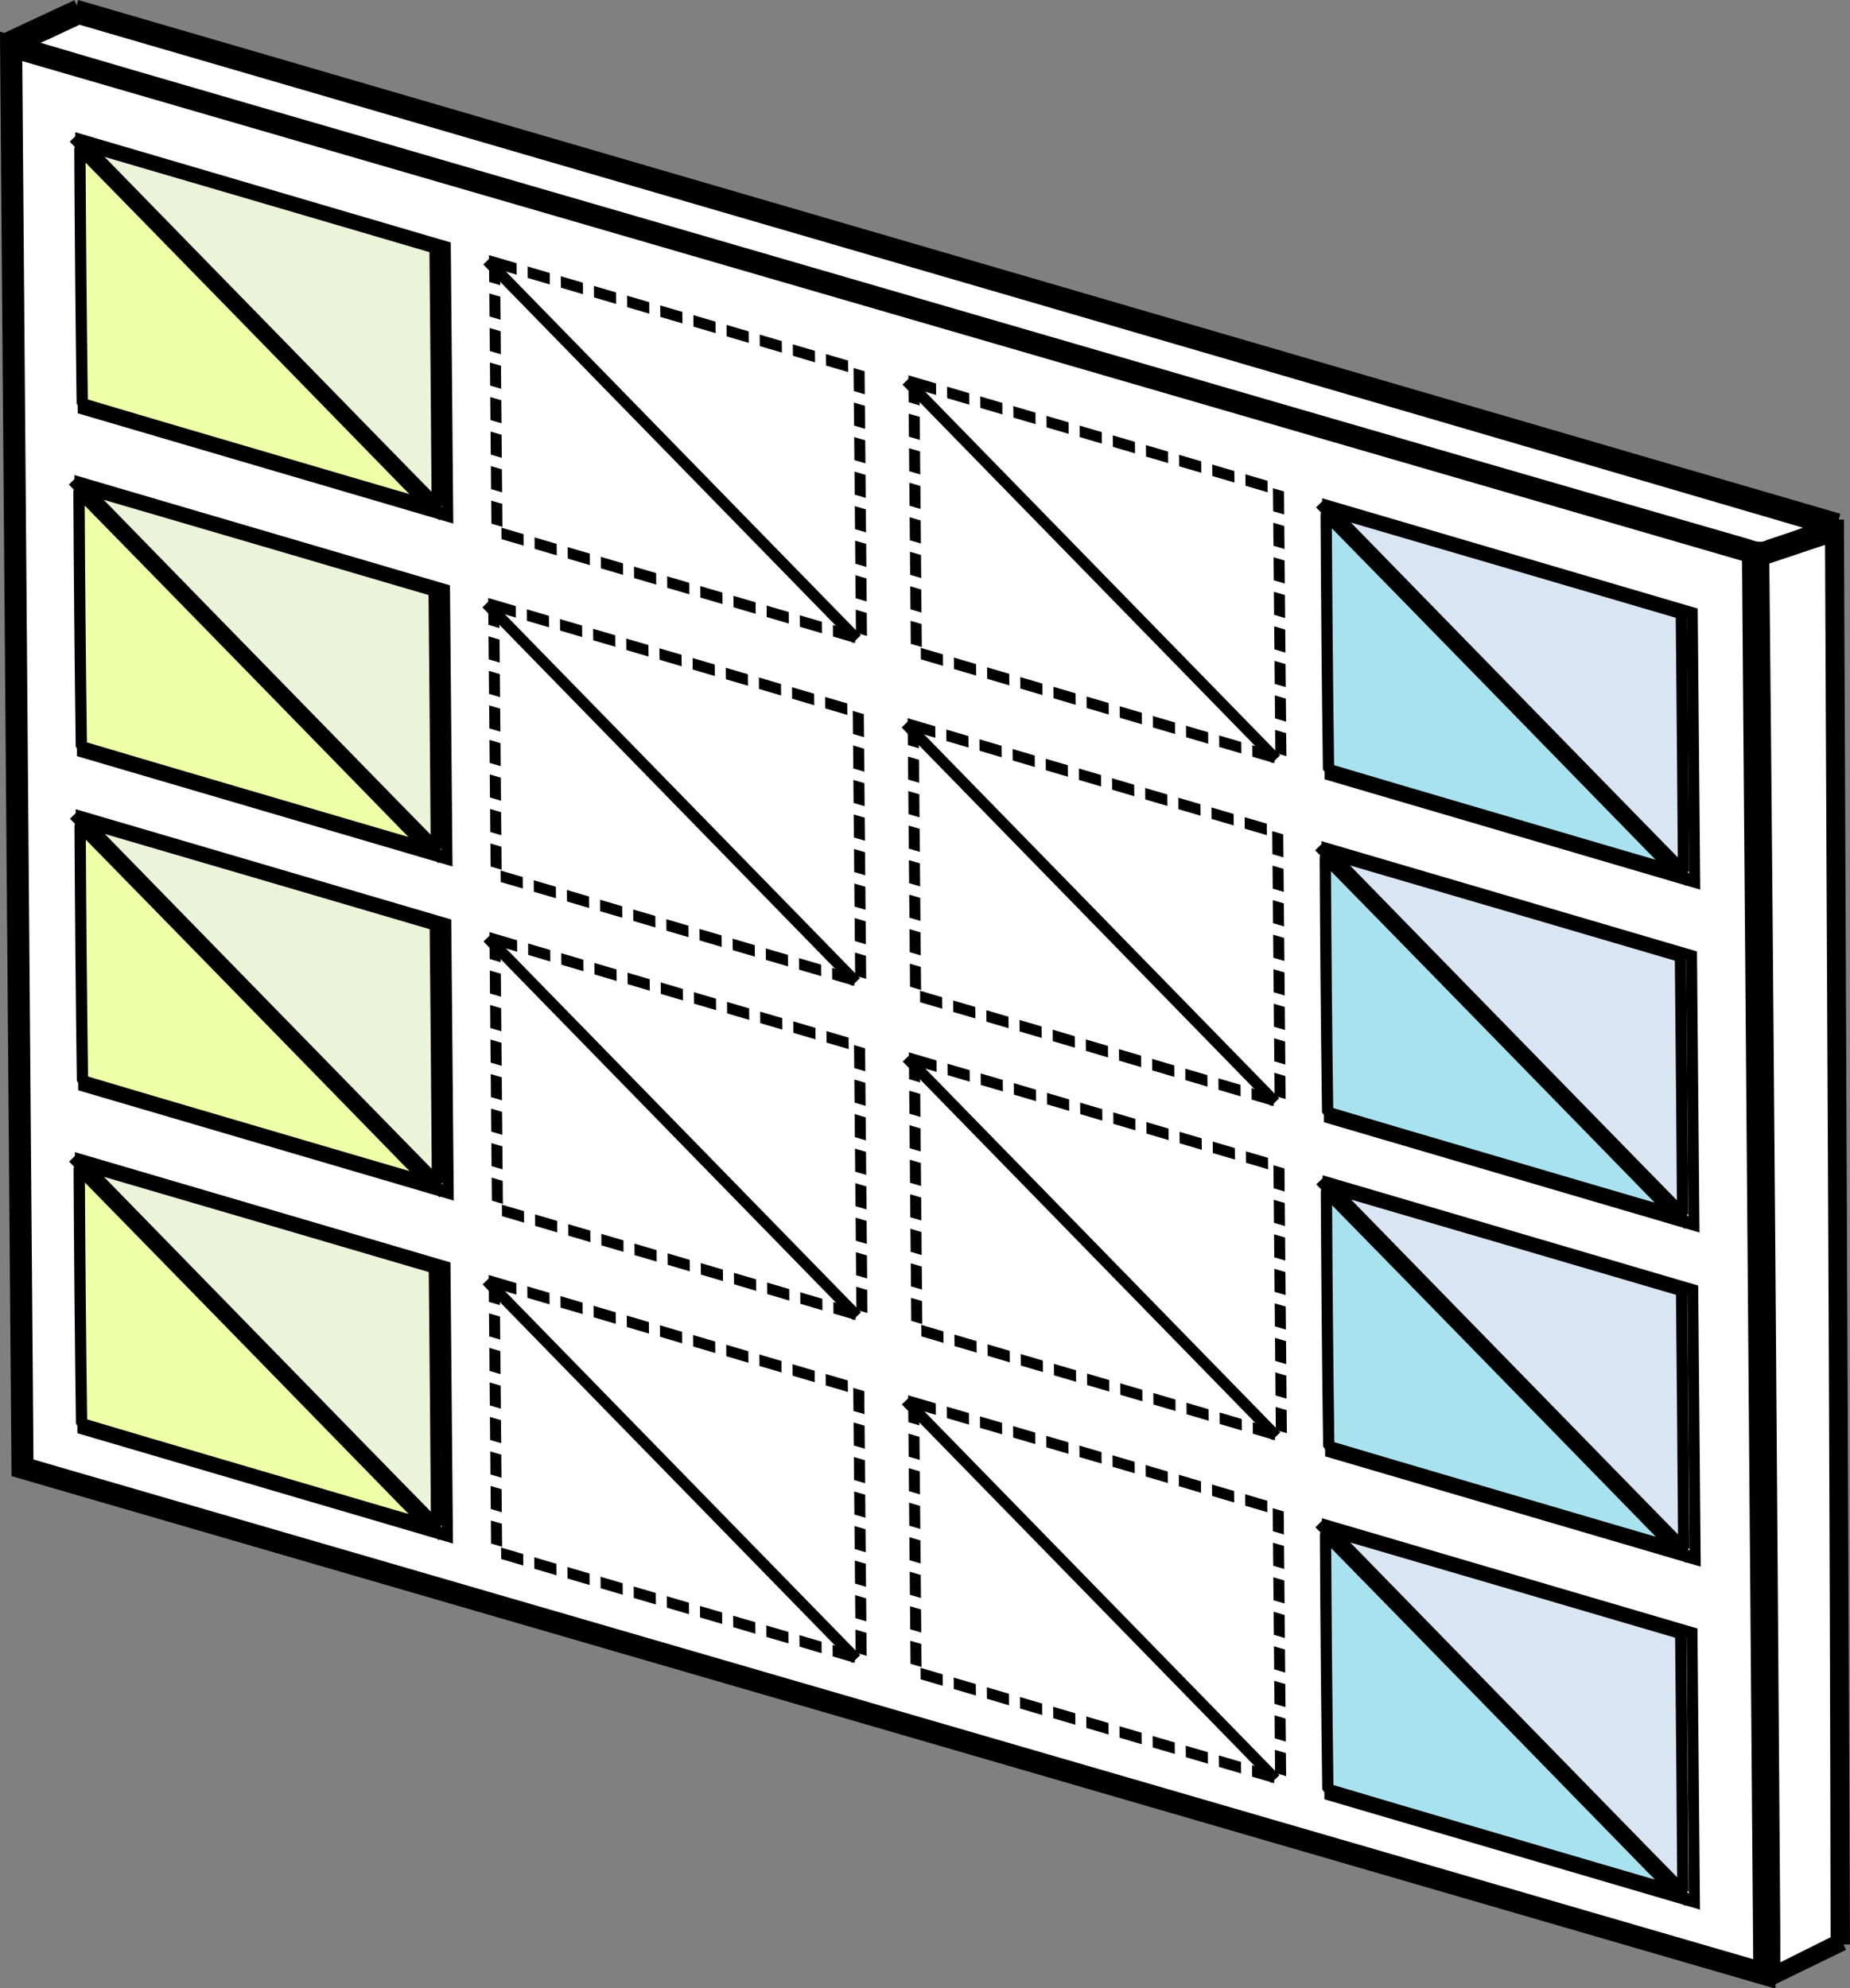 <?xml version="1.0" encoding="UTF-8" standalone="no"?>
<!-- Created with Inkscape (http://www.inkscape.org/) -->

<svg
   width="32.841mm"
   height="35.3mm"
   viewBox="0 0 32.841 35.3"
   version="1.1"
   id="svg5"
   inkscape:version="1.2.2 (732a01da63, 2022-12-09)"
   sodipodi:docname="template.svg"
   xmlns:inkscape="http://www.inkscape.org/namespaces/inkscape"
   xmlns:sodipodi="http://sodipodi.sourceforge.net/DTD/sodipodi-0.dtd"
   xmlns="http://www.w3.org/2000/svg"
   xmlns:svg="http://www.w3.org/2000/svg">
  <rect x="0" y="0" width="32.841" height="35.3" fill="#808080" stroke="none"/>
  <sodipodi:namedview
     id="namedview7"
     pagecolor="#ffffff"
     bordercolor="#000000"
     borderopacity="0.25"
     inkscape:showpageshadow="2"
     inkscape:pageopacity="0.0"
     inkscape:pagecheckerboard="0"
     inkscape:deskcolor="#d1d1d1"
     inkscape:document-units="mm"
     showgrid="false"
     inkscape:zoom="4"
     inkscape:cx="-9.2500001"
     inkscape:cy="86.875001"
     inkscape:window-width="1920"
     inkscape:window-height="991"
     inkscape:window-x="-9"
     inkscape:window-y="-9"
     inkscape:window-maximized="1"
     inkscape:current-layer="layer1" />
  <defs
     id="defs2">
    <inkscape:perspective
       sodipodi:type="inkscape:persp3d"
       inkscape:vp_x="-26.072928 : 178.64751 : 1"
       inkscape:vp_y="0 : 1059.94 : 0"
       inkscape:vp_z="281.63221 : 178.64751 : 1"
       inkscape:persp3d-origin="127.77963 : 126.18048 : 1"
       id="perspective1324" />
  </defs>
  <g
     inkscape:label="Layer 1"
     inkscape:groupmode="layer"
     id="layer1"
     style="display:inline"
     transform="translate(-86.04,-178.15)">
    <path
       style="fill:#e6e6e6;stroke:#000000;stroke-width:0.193;stroke-dasharray:none"
       d="m 118.603,187.485 -1.439,0.492"
       id="path11981" />
    <g
       id="g67057"
       transform="translate(8.419,11.88)"
       style="stroke-width:0.4;stroke-dasharray:none">
      <rect
         style="display:inline;fill:#ffffff;stroke:#000000;stroke-width:0.409;stroke-dasharray:none"
         id="rect1540-4"
         width="32.21"
         height="25.238"
         x="79.854"
         y="144.814"
         transform="matrix(0.96,0.279,0.008,1,0,0)" />
      <path
         style="display:inline;fill:#e6e6e6;stroke:#000000;stroke-width:0.4;stroke-dasharray:none"
         d="m 79.025,166.455 -1.261,0.589"
         id="path11981-3" />
      <path
         style="fill:#e6e6e6;stroke:#000000;stroke-width:0.4;stroke-dasharray:none"
         d="m 109.014,201.338 1.291,-0.629"
         id="path11983" />
      <path
         style="fill:#ffffff;stroke:#000000;stroke-width:0.4;stroke-dasharray:none;stroke-opacity:1"
         d="m 78.953,166.462 31.282,9.122"
         id="path23233" />
      <path
         style="fill:#ffffff;stroke:#000000;stroke-width:0.4;stroke-dasharray:none;stroke-opacity:1"
         d="m 110.154,175.497 0.108,25.299"
         id="path23235" />
    </g>
    <g
       id="g67223"
       transform="translate(11.759,20.094)"
       style="stroke-width:0.2;stroke-dasharray:none">
      <rect
         style="display:inline;fill:#ffffff;stroke:#000000;stroke-width:0.204;stroke-dasharray:none"
         id="rect1540-4-2-0-2-7-0-02-8-2-67"
         width="6.741"
         height="4.787"
         x="67.151"
         y="150.917"
         transform="matrix(0.96,0.282,0.009,1,0,0)" />
      <path
         style="display:inline;fill:#ffffff;stroke:#000000;stroke-width:0.2;stroke-dasharray:none;stroke-opacity:1"
         d="m 65.712,169.829 6.559,6.722"
         id="path28627-2-5-90-0-0" />
      <path
         style="display:inline;fill:#a9e2ef;fill-opacity:1;stroke:#000000;stroke-width:0.2;stroke-linecap:butt;stroke-linejoin:bevel;stroke-miterlimit:2.5;stroke-dasharray:none;stroke-opacity:1;paint-order:normal"
         d="m 65.82,170.028 c 0.008,1.508 0.021,3.015 0.042,4.523 1.617,0.483 3.239,0.953 4.858,1.431 0.419,0.121 0.839,0.249 1.257,0.364 -0.16,-0.198 -0.351,-0.369 -0.525,-0.555 -1.876,-1.923 -3.751,-3.847 -5.631,-5.766 z"
         id="path58431-0-4-5" />
      <path
         style="display:inline;fill:#d9e5f2;fill-opacity:1;stroke:#000000;stroke-width:0.2;stroke-linecap:butt;stroke-linejoin:bevel;stroke-miterlimit:2.5;stroke-dasharray:none;stroke-opacity:1;paint-order:normal"
         d="m 65.922,169.967 c 1.59,1.632 3.182,3.261 4.773,4.892 0.489,0.501 0.978,1.002 1.469,1.502 -0.011,-1.525 -0.024,-3.051 -0.039,-4.576 -2.067,-0.608 -4.135,-1.214 -6.204,-1.819 z"
         id="path58419-8-2-3" />
    </g>
    <rect
       style="display:inline;fill:#ffffff;stroke:#000000;stroke-width:0.204;stroke-dasharray:none"
       id="rect1540-4-2-0-2-7-0-02"
       width="6.741"
       height="4.787"
       x="112.616"
       y="167.39"
       transform="matrix(0.96,0.282,0.009,1,0,0)" />
    <path
       style="fill:#ffffff;stroke:#000000;stroke-width:0.2;stroke-dasharray:none;stroke-opacity:1"
       d="m 109.478,199.109 6.559,6.722"
       id="path28627-2-5" />
    <path
       style="fill:#a9e2ef;fill-opacity:1;stroke:#000000;stroke-width:0.2;stroke-linecap:butt;stroke-linejoin:bevel;stroke-miterlimit:2.5;stroke-dasharray:none;stroke-opacity:1;paint-order:normal"
       d="m 109.586,199.308 c 0.008,1.508 0.021,3.015 0.042,4.523 1.617,0.483 3.239,0.953 4.858,1.431 0.419,0.121 0.839,0.249 1.257,0.364 -0.16,-0.198 -0.351,-0.369 -0.525,-0.555 -1.876,-1.923 -3.751,-3.847 -5.631,-5.766 z"
       id="path58431" />
    <path
       style="fill:#d9e5f2;fill-opacity:1;stroke:#000000;stroke-width:0.2;stroke-linecap:butt;stroke-linejoin:bevel;stroke-miterlimit:2.5;stroke-dasharray:none;stroke-opacity:1;paint-order:normal"
       d="m 109.688,199.247 c 1.59,1.632 3.182,3.261 4.773,4.892 0.489,0.501 0.978,1.002 1.469,1.502 -0.011,-1.525 -0.024,-3.051 -0.039,-4.576 -2.067,-0.608 -4.135,-1.214 -6.204,-1.819 z"
       id="path58419" />
    <rect
       style="display:inline;fill:#ffffff;stroke:#000000;stroke-width:0.204;stroke-dasharray:none"
       id="rect1540-4-2-0-2-7-0-02-2"
       width="6.741"
       height="4.787"
       x="112.545"
       y="173.499"
       transform="matrix(0.96,0.282,0.009,1,0,0)" />
    <path
       style="fill:#ffffff;stroke:#000000;stroke-width:0.2;stroke-dasharray:none;stroke-opacity:1"
       d="m 109.462,205.197 6.559,6.722"
       id="path28627-2-5-9" />
    <path
       style="fill:#d9e5f2;fill-opacity:1;stroke:#000000;stroke-width:0.2;stroke-linecap:butt;stroke-linejoin:bevel;stroke-miterlimit:2.5;stroke-dasharray:none;stroke-opacity:1;paint-order:normal"
       d="m 109.673,205.335 c 1.59,1.632 3.182,3.261 4.773,4.892 0.489,0.501 0.978,1.002 1.469,1.502 -0.011,-1.525 -0.024,-3.051 -0.039,-4.576 -2.067,-0.608 -4.135,-1.214 -6.204,-1.819 z"
       id="path58419-1" />
    <path
       style="fill:#a9e2ef;fill-opacity:1;stroke:#000000;stroke-width:0.2;stroke-linecap:butt;stroke-linejoin:bevel;stroke-miterlimit:2.5;stroke-dasharray:none;stroke-opacity:1;paint-order:normal"
       d="m 109.57,205.396 c 0.008,1.508 0.021,3.015 0.042,4.523 1.617,0.483 3.239,0.953 4.858,1.431 0.419,0.121 0.839,0.249 1.257,0.364 -0.16,-0.198 -0.351,-0.369 -0.525,-0.555 -1.876,-1.923 -3.751,-3.847 -5.631,-5.766 z"
       id="path58431-6" />
    <rect
       style="display:inline;fill:#ffffff;stroke:#000000;stroke-width:0.204;stroke-dasharray:none"
       id="rect1540-4-2-0-2-7-0-02-8"
       width="6.741"
       height="4.787"
       x="112.72"
       y="155.34"
       transform="matrix(0.96,0.282,0.009,1,0,0)" />
    <path
       style="fill:#ffffff;stroke:#000000;stroke-width:0.2;stroke-dasharray:none;stroke-opacity:1"
       d="m 109.474,187.089 6.559,6.722"
       id="path28627-2-5-90" />
    <path
       style="fill:#a9e2ef;fill-opacity:1;stroke:#000000;stroke-width:0.2;stroke-linecap:butt;stroke-linejoin:bevel;stroke-miterlimit:2.5;stroke-dasharray:none;stroke-opacity:1;paint-order:normal"
       d="m 109.582,187.288 c 0.008,1.508 0.021,3.015 0.042,4.523 1.617,0.483 3.239,0.953 4.858,1.431 0.419,0.121 0.839,0.249 1.257,0.364 -0.16,-0.198 -0.351,-0.369 -0.525,-0.555 -1.876,-1.923 -3.751,-3.847 -5.631,-5.766 z"
       id="path58431-0" />
    <path
       style="fill:#d9e5f2;fill-opacity:1;stroke:#000000;stroke-width:0.2;stroke-linecap:butt;stroke-linejoin:bevel;stroke-miterlimit:2.5;stroke-dasharray:none;stroke-opacity:1;paint-order:normal"
       d="m 109.684,187.226 c 1.59,1.632 3.182,3.261 4.773,4.892 0.489,0.501 0.978,1.002 1.469,1.502 -0.011,-1.525 -0.024,-3.051 -0.039,-4.576 -2.067,-0.608 -4.135,-1.214 -6.204,-1.819 z"
       id="path58419-8" />
    <rect
       style="display:inline;fill:#ffffff;stroke:#000000;stroke-width:0.204;stroke-dasharray:none"
       id="rect1540-4-2-0-2-7-0-02-2-6"
       width="6.741"
       height="4.787"
       x="112.649"
       y="161.448"
       transform="matrix(0.96,0.282,0.009,1,0,0)" />
    <path
       style="fill:#ffffff;stroke:#000000;stroke-width:0.2;stroke-dasharray:none;stroke-opacity:1"
       d="m 109.458,193.177 6.559,6.722"
       id="path28627-2-5-9-0" />
    <path
       style="fill:#d9e5f2;fill-opacity:1;stroke:#000000;stroke-width:0.2;stroke-linecap:butt;stroke-linejoin:bevel;stroke-miterlimit:2.5;stroke-dasharray:none;stroke-opacity:1;paint-order:normal"
       d="m 109.668,193.314 c 1.59,1.632 3.182,3.261 4.773,4.892 0.489,0.501 0.978,1.002 1.469,1.502 -0.011,-1.525 -0.024,-3.051 -0.039,-4.576 -2.067,-0.608 -4.135,-1.214 -6.204,-1.819 z"
       id="path58419-1-2" />
    <path
       style="fill:#a9e2ef;fill-opacity:1;stroke:#000000;stroke-width:0.2;stroke-linecap:butt;stroke-linejoin:bevel;stroke-miterlimit:2.5;stroke-dasharray:none;stroke-opacity:1;paint-order:normal"
       d="m 109.566,193.376 c 0.008,1.508 0.021,3.015 0.042,4.523 1.617,0.483 3.239,0.953 4.858,1.431 0.419,0.121 0.839,0.249 1.257,0.364 -0.16,-0.198 -0.351,-0.369 -0.525,-0.555 -1.876,-1.923 -3.751,-3.847 -5.631,-5.766 z"
       id="path58431-6-0" />
    <rect
       style="display:inline;fill:#ffffff;fill-opacity:1;stroke:#000000;stroke-width:0.204;stroke-dasharray:0.409, 0.204;stroke-dashoffset:0"
       id="rect1540-4-2-0-2-7-0-02-84"
       width="6.741"
       height="4.787"
       x="104.965"
       y="167.365"
       transform="matrix(0.96,0.282,0.009,1,0,0)" />
    <path
       style="fill:#ffffff;fill-opacity:1;stroke:#000000;stroke-width:0.2;stroke-dasharray:none;stroke-dashoffset:0;stroke-opacity:1"
       d="m 102.137,196.929 6.559,6.722"
       id="path28627-2-5-6" />
    <rect
       style="display:inline;fill:#ffffff;fill-opacity:1;stroke:#000000;stroke-width:0.204;stroke-dasharray:0.409, 0.204;stroke-dashoffset:0"
       id="rect1540-4-2-0-2-7-0-02-2-3"
       width="6.741"
       height="4.787"
       x="104.894"
       y="173.474"
       transform="matrix(0.96,0.282,0.009,1,0,0)" />
    <path
       style="fill:#ffffff;fill-opacity:1;stroke:#000000;stroke-width:0.2;stroke-dasharray:none;stroke-dashoffset:0;stroke-opacity:1"
       d="m 102.121,203.017 6.559,6.722"
       id="path28627-2-5-9-5" />
    <rect
       style="display:inline;fill:#ffffff;fill-opacity:1;stroke:#000000;stroke-width:0.204;stroke-dasharray:0.409, 0.204;stroke-dashoffset:0"
       id="rect1540-4-2-0-2-7-0-02-8-2"
       width="6.741"
       height="4.787"
       x="105.069"
       y="155.315"
       transform="matrix(0.96,0.282,0.009,1,0,0)" />
    <path
       style="fill:#ffffff;fill-opacity:1;stroke:#000000;stroke-width:0.2;stroke-dasharray:none;stroke-dashoffset:0;stroke-opacity:1"
       d="m 102.133,184.909 6.559,6.722"
       id="path28627-2-5-90-0" />
    <rect
       style="display:inline;fill:#ffffff;fill-opacity:1;stroke:#000000;stroke-width:0.204;stroke-dasharray:0.409, 0.204;stroke-dashoffset:0"
       id="rect1540-4-2-0-2-7-0-02-2-6-4"
       width="6.741"
       height="4.787"
       x="104.998"
       y="161.423"
       transform="matrix(0.96,0.282,0.009,1,0,0)" />
    <path
       style="fill:#ffffff;fill-opacity:1;stroke:#000000;stroke-width:0.2;stroke-dasharray:none;stroke-dashoffset:0;stroke-opacity:1"
       d="m 102.117,190.997 6.559,6.722"
       id="path28627-2-5-9-0-4" />
    <g
       id="g67217"
       transform="translate(10.617,35.504)"
       style="stroke-width:0.2;stroke-dasharray:none">
      <rect
         style="display:inline;fill:#ffffff;stroke:#000000;stroke-width:0.204;stroke-dasharray:none"
         id="rect1540-4-2-0-2-7-0-02-8-2-6-4"
         width="6.741"
         height="4.787"
         x="67.622"
         y="144.474"
         transform="matrix(0.96,0.282,0.009,1,0,0)" />
      <path
         style="display:inline;fill:#ffffff;stroke:#000000;stroke-width:0.2;stroke-dasharray:none;stroke-opacity:1"
         d="m 66.108,163.519 6.559,6.722"
         id="path28627-2-5-90-0-7-8" />
      <path
         style="display:inline;fill:#eeffa8;fill-opacity:1;stroke:#000000;stroke-width:0.2;stroke-linecap:butt;stroke-linejoin:bevel;stroke-miterlimit:2.5;stroke-dasharray:none;stroke-opacity:1;paint-order:normal"
         d="m 66.216,163.718 c 0.008,1.508 0.021,3.015 0.042,4.523 1.617,0.483 3.239,0.953 4.858,1.431 0.419,0.121 0.839,0.249 1.257,0.364 -0.16,-0.198 -0.351,-0.369 -0.525,-0.555 -1.876,-1.923 -3.751,-3.847 -5.631,-5.766 z"
         id="path58431-0-4-6-1" />
      <path
         style="display:inline;fill:#ebf3d8;fill-opacity:1;stroke:#000000;stroke-width:0.2;stroke-linecap:butt;stroke-linejoin:bevel;stroke-miterlimit:2.5;stroke-dasharray:none;stroke-opacity:1;paint-order:normal"
         d="m 66.318,163.657 c 1.59,1.632 3.182,3.261 4.773,4.892 0.489,0.501 0.978,1.002 1.469,1.502 -0.011,-1.525 -0.024,-3.051 -0.039,-4.576 -2.067,-0.608 -4.135,-1.214 -6.204,-1.819 z"
         id="path58419-8-2-7-9" />
    </g>
    <rect
       style="display:inline;fill:#ffffff;fill-opacity:1;stroke:#000000;stroke-width:0.204;stroke-dasharray:0.409, 0.204;stroke-dashoffset:0"
       id="rect1540-4-2-0-2-7-0-02-86"
       width="6.741"
       height="4.787"
       x="97.209"
       y="167.418"
       transform="matrix(0.96,0.282,0.009,1,0,0)" />
    <path
       style="fill:#ffffff;fill-opacity:1;stroke:#000000;stroke-width:0.2;stroke-dasharray:none;stroke-dashoffset:0;stroke-opacity:1"
       d="m 94.695,194.797 6.559,6.722"
       id="path28627-2-5-2" />
    <rect
       style="display:inline;fill:#ffffff;fill-opacity:1;stroke:#000000;stroke-width:0.204;stroke-dasharray:0.409, 0.204;stroke-dashoffset:0"
       id="rect1540-4-2-0-2-7-0-02-2-2"
       width="6.741"
       height="4.787"
       x="97.137"
       y="173.526"
       transform="matrix(0.96,0.282,0.009,1,0,0)" />
    <path
       style="fill:#ffffff;fill-opacity:1;stroke:#000000;stroke-width:0.2;stroke-dasharray:none;stroke-dashoffset:0;stroke-opacity:1"
       d="m 94.679,200.885 6.559,6.722"
       id="path28627-2-5-9-04" />
    <rect
       style="display:inline;fill:#ffffff;fill-opacity:1;stroke:#000000;stroke-width:0.204;stroke-dasharray:0.409, 0.204;stroke-dashoffset:0"
       id="rect1540-4-2-0-2-7-0-02-8-7"
       width="6.741"
       height="4.787"
       x="97.313"
       y="155.368"
       transform="matrix(0.96,0.282,0.009,1,0,0)" />
    <path
       style="fill:#ffffff;fill-opacity:1;stroke:#000000;stroke-width:0.2;stroke-dasharray:none;stroke-dashoffset:0;stroke-opacity:1"
       d="m 94.691,182.776 6.559,6.722"
       id="path28627-2-5-90-8" />
    <rect
       style="display:inline;fill:#ffffff;fill-opacity:1;stroke:#000000;stroke-width:0.204;stroke-dasharray:0.409, 0.204;stroke-dashoffset:0"
       id="rect1540-4-2-0-2-7-0-02-8-7-2"
       width="6.741"
       height="4.787"
       x="77.465"
       y="158.622"
       transform="matrix(0.96,0.282,0.009,1,0,0)" />
    <path
       style="display:inline;fill:#ffffff;fill-opacity:1;stroke:#000000;stroke-width:0.2;stroke-dasharray:none;stroke-dashoffset:0;stroke-opacity:1"
       d="m 75.675,180.44 6.559,6.722"
       id="path28627-2-5-90-8-3" />
    <rect
       style="display:inline;fill:#ffffff;fill-opacity:1;stroke:#000000;stroke-width:0.204;stroke-dasharray:0.409, 0.204;stroke-dashoffset:0"
       id="rect1540-4-2-0-2-7-0-02-2-6-8"
       width="6.741"
       height="4.787"
       x="97.241"
       y="161.476"
       transform="matrix(0.96,0.282,0.009,1,0,0)" />
    <path
       style="fill:#ffffff;fill-opacity:1;stroke:#000000;stroke-width:0.2;stroke-dasharray:none;stroke-dashoffset:0;stroke-opacity:1"
       d="m 94.675,188.864 6.559,6.722"
       id="path28627-2-5-9-0-5" />
    <rect
       style="display:inline;fill:#ffffff;stroke:#000000;stroke-width:0.204;stroke-dasharray:none"
       id="rect1540-4-2-0-2-7-0-02-84-2"
       width="6.741"
       height="4.787"
       x="89.558"
       y="167.393"
       transform="matrix(0.96,0.282,0.009,1,0,0)" />
    <path
       style="fill:#ffffff;stroke:#000000;stroke-width:0.2;stroke-dasharray:none;stroke-opacity:1"
       d="m 87.354,192.617 6.559,6.722"
       id="path28627-2-5-6-5" />
    <path
       style="fill:#eeffa8;fill-opacity:1;stroke:#000000;stroke-width:0.2;stroke-linecap:butt;stroke-linejoin:bevel;stroke-miterlimit:2.5;stroke-dasharray:none;stroke-opacity:1;paint-order:normal"
       d="m 87.462,192.816 c 0.008,1.508 0.021,3.015 0.042,4.523 1.617,0.483 3.239,0.953 4.858,1.431 0.419,0.121 0.839,0.249 1.257,0.364 -0.16,-0.198 -0.351,-0.369 -0.525,-0.555 -1.876,-1.923 -3.751,-3.847 -5.631,-5.766 z"
       id="path58431-65-6" />
    <path
       style="fill:#ebf3d8;fill-opacity:1;stroke:#000000;stroke-width:0.2;stroke-linecap:butt;stroke-linejoin:bevel;stroke-miterlimit:2.5;stroke-dasharray:none;stroke-opacity:1;paint-order:normal"
       d="m 87.564,192.755 c 1.59,1.632 3.182,3.261 4.773,4.892 0.489,0.501 0.978,1.002 1.469,1.502 -0.011,-1.525 -0.024,-3.051 -0.039,-4.576 -2.067,-0.608 -4.135,-1.214 -6.204,-1.819 z"
       id="path58419-6-9" />
    <rect
       style="display:inline;fill:#ffffff;stroke:#000000;stroke-width:0.204;stroke-dasharray:none"
       id="rect1540-4-2-0-2-7-0-02-2-3-1"
       width="6.741"
       height="4.787"
       x="89.486"
       y="173.502"
       transform="matrix(0.96,0.282,0.009,1,0,0)" />
    <path
       style="fill:#ffffff;stroke:#000000;stroke-width:0.2;stroke-dasharray:none;stroke-opacity:1"
       d="m 87.338,198.705 6.559,6.722"
       id="path28627-2-5-9-5-6" />
    <path
       style="fill:#ebf3d8;fill-opacity:1;stroke:#000000;stroke-width:0.2;stroke-linecap:butt;stroke-linejoin:bevel;stroke-miterlimit:2.5;stroke-dasharray:none;stroke-opacity:1;paint-order:normal"
       d="m 87.548,198.843 c 1.59,1.632 3.182,3.261 4.773,4.892 0.489,0.501 0.978,1.002 1.469,1.502 -0.011,-1.525 -0.024,-3.051 -0.039,-4.576 -2.067,-0.608 -4.135,-1.214 -6.204,-1.819 z"
       id="path58419-1-29-1" />
    <path
       style="fill:#eeffa8;fill-opacity:1;stroke:#000000;stroke-width:0.2;stroke-linecap:butt;stroke-linejoin:bevel;stroke-miterlimit:2.5;stroke-dasharray:none;stroke-opacity:1;paint-order:normal"
       d="m 87.446,198.904 c 0.008,1.508 0.021,3.015 0.042,4.523 1.617,0.483 3.239,0.953 4.858,1.431 0.419,0.121 0.839,0.249 1.257,0.364 -0.16,-0.198 -0.351,-0.369 -0.525,-0.555 -1.876,-1.923 -3.751,-3.847 -5.631,-5.766 z"
       id="path58431-6-4-0" />
    <rect
       style="display:inline;fill:#ffffff;stroke:#000000;stroke-width:0.204;stroke-dasharray:none"
       id="rect1540-4-2-0-2-7-0-02-8-2-6"
       width="6.741"
       height="4.787"
       x="89.662"
       y="155.343"
       transform="matrix(0.96,0.282,0.009,1,0,0)" />
    <path
       style="fill:#ffffff;stroke:#000000;stroke-width:0.2;stroke-dasharray:none;stroke-opacity:1"
       d="m 87.35,180.596 6.559,6.722"
       id="path28627-2-5-90-0-7" />
    <path
       style="fill:#eeffa8;fill-opacity:1;stroke:#000000;stroke-width:0.2;stroke-linecap:butt;stroke-linejoin:bevel;stroke-miterlimit:2.5;stroke-dasharray:none;stroke-opacity:1;paint-order:normal"
       d="m 87.458,180.795 c 0.008,1.508 0.021,3.015 0.042,4.523 1.617,0.483 3.239,0.953 4.858,1.431 0.419,0.121 0.839,0.249 1.257,0.364 -0.16,-0.198 -0.351,-0.369 -0.525,-0.555 -1.876,-1.923 -3.751,-3.847 -5.631,-5.766 z"
       id="path58431-0-4-6" />
    <path
       style="fill:#ebf3d8;fill-opacity:1;stroke:#000000;stroke-width:0.2;stroke-linecap:butt;stroke-linejoin:bevel;stroke-miterlimit:2.5;stroke-dasharray:none;stroke-opacity:1;paint-order:normal"
       d="m 87.56,180.734 c 1.59,1.632 3.182,3.261 4.773,4.892 0.489,0.501 0.978,1.002 1.469,1.502 -0.011,-1.525 -0.024,-3.051 -0.039,-4.576 -2.067,-0.608 -4.135,-1.214 -6.204,-1.819 z"
       id="path58419-8-2-7" />
    <rect
       style="display:inline;fill:#ffffff;stroke:#000000;stroke-width:0.204;stroke-dasharray:none"
       id="rect1540-4-2-0-2-7-0-02-2-6-4-3"
       width="6.741"
       height="4.787"
       x="89.59"
       y="161.451"
       transform="matrix(0.96,0.282,0.009,1,0,0)" />
    <path
       style="fill:#ffffff;stroke:#000000;stroke-width:0.2;stroke-dasharray:none;stroke-opacity:1"
       d="m 87.334,186.684 6.559,6.722"
       id="path28627-2-5-9-0-4-3" />
    <path
       style="fill:#ebf3d8;fill-opacity:1;stroke:#000000;stroke-width:0.2;stroke-linecap:butt;stroke-linejoin:bevel;stroke-miterlimit:2.5;stroke-dasharray:none;stroke-opacity:1;paint-order:normal"
       d="m 87.544,186.822 c 1.59,1.632 3.182,3.261 4.773,4.892 0.489,0.501 0.978,1.002 1.469,1.502 -0.011,-1.525 -0.024,-3.051 -0.039,-4.576 -2.067,-0.608 -4.135,-1.214 -6.204,-1.819 z"
       id="path58419-1-2-6-7" />
    <path
       style="fill:#eeffa8;fill-opacity:1;stroke:#000000;stroke-width:0.2;stroke-linecap:butt;stroke-linejoin:bevel;stroke-miterlimit:2.5;stroke-dasharray:none;stroke-opacity:1;paint-order:normal"
       d="m 87.442,186.883 c 0.008,1.508 0.021,3.015 0.042,4.523 1.617,0.483 3.239,0.953 4.858,1.431 0.419,0.121 0.839,0.249 1.257,0.364 -0.16,-0.198 -0.351,-0.369 -0.525,-0.555 -1.876,-1.923 -3.751,-3.847 -5.631,-5.766 z"
       id="path58431-6-0-8-5" />
    <path
       style="fill:#ffffff;fill-opacity:1;stroke:#000000;stroke-width:0.756;stroke-linejoin:bevel;stroke-miterlimit:2.5;stroke-dasharray:none"
       d="m 184.693,81.206 c -0.748,0.25 -1.496,0.5 -2.244,0.749 0.311,30.601 0.514,61.203 0.736,91.804 0.005,0.934 0.002,1.868 0.002,2.802 1.375,-0.686 2.75,-1.372 4.125,-2.058 -0.044,-31.349 -0.241,-62.698 -0.375,-94.047 -0.748,0.25 -1.496,0.499 -2.244,0.749 z"
       id="path943"
       transform="matrix(0.265,0,0,0.265,68.999,166.365)" />
    <path
       style="fill:#ffffff;fill-opacity:1;stroke:#000000;stroke-width:0;stroke-linejoin:bevel;stroke-miterlimit:2.5"
       d="m 67.779,46.582 c -0.556,0.298 -1.202,0.49 -1.695,0.875 1.798,0.577 3.651,1.07 5.47,1.615 36.871,10.719 73.743,21.441 110.618,32.142 1.384,-0.435 2.769,-0.913 4.109,-1.456 C 147.39,68.404 108.493,57.071 69.598,45.728 c -0.606,0.284 -1.213,0.569 -1.819,0.853 z"
       id="path1773"
       transform="matrix(0.265,0,0,0.265,68.999,166.365)" />
    <path
       style="fill:#ffffff;fill-opacity:1;stroke:#000000;stroke-width:0.756;stroke-linejoin:bevel;stroke-miterlimit:2.5;stroke-dasharray:none"
       d="m 67.861,46.539 c -0.579,0.314 -1.296,0.515 -1.792,0.909 9.414,2.802 18.869,5.502 28.301,8.258 29.001,8.412 57.984,16.885 86.998,25.252 0.474,0.18 0.964,0.302 1.436,0.047 1.142,-0.387 2.32,-0.736 3.407,-1.241 -35.666,-10.468 -71.361,-20.835 -107.042,-31.249 -3.187,-0.929 -6.375,-1.859 -9.562,-2.788 -0.582,0.271 -1.164,0.542 -1.746,0.813 z"
       id="path1777"
       transform="matrix(0.265,0,0,0.265,68.999,166.365)" />
  </g>
</svg>
